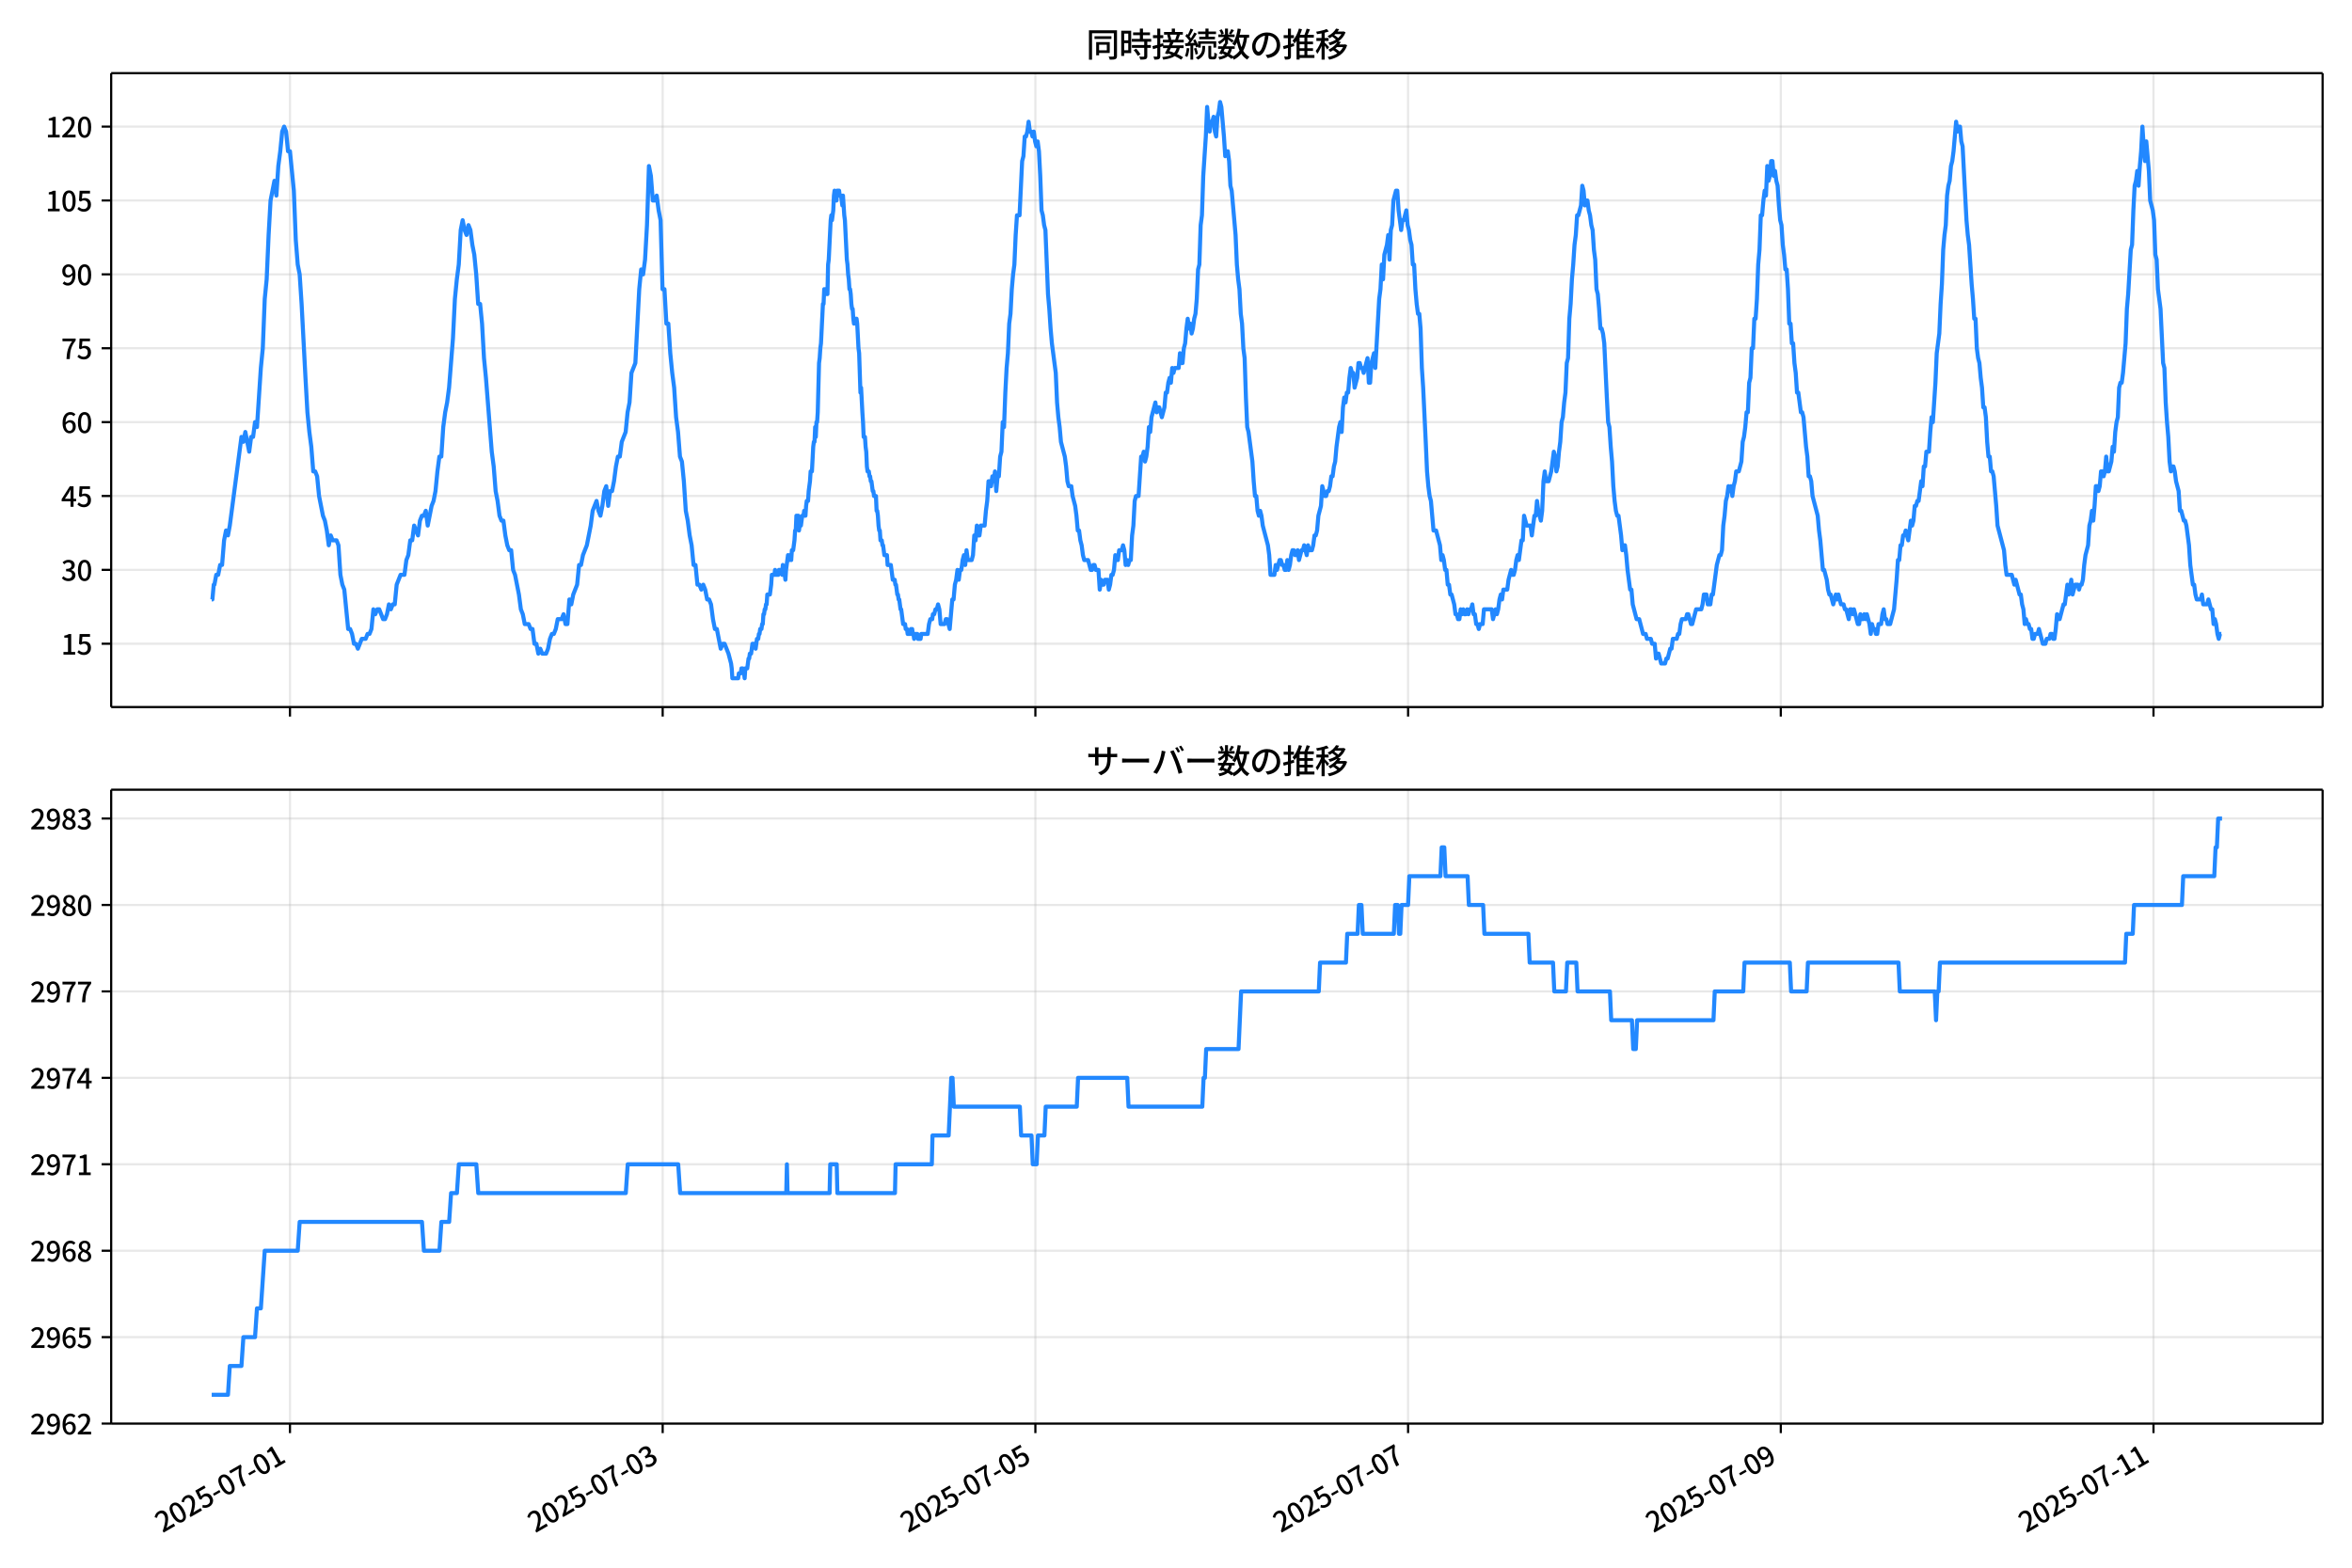 <!DOCTYPE svg  PUBLIC '-//W3C//DTD SVG 1.1//EN'  'http://www.w3.org/Graphics/SVG/1.1/DTD/svg11.dtd'>
<svg version="1.1" viewBox="0 0 864 576" xmlns="http://www.w3.org/2000/svg" xmlns:xlink="http://www.w3.org/1999/xlink">
 <defs>
  <style type="text/css">*{stroke-linejoin: round; stroke-linecap: butt}</style>
 </defs>
 <g id="aa">
  <g id="ab">
   <path d="m0 576h864v-576h-864z" fill="#fff"/>
  </g>
  <g id="ac">
   <g id="ad">
    <path d="m40.84 259.78h812.36v-232.9h-812.36z" fill="#fff"/>
   </g>
   <g id="ae">
    <g id="af">
     <g id="ag">
      <path d="m106.52 259.78v-232.9" clip-path="url(#e)" fill="none" stroke="#b0b0b0" stroke-linecap="square" stroke-opacity=".3" stroke-width=".8"/>
     </g>
     <g id="ah">
      <defs>
       <path id="f" d="m0 0v3.5" stroke="#000" stroke-width=".8"/>
      </defs>
      <use x="106.519" y="259.778" stroke="#000000" stroke-width=".8" xlink:href="#f"/>
     </g>
    </g>
    <g id="ai">
     <g id="aj">
      <path d="m243.43 259.78v-232.9" clip-path="url(#e)" fill="none" stroke="#b0b0b0" stroke-linecap="square" stroke-opacity=".3" stroke-width=".8"/>
     </g>
     <g id="ak">
      <use x="243.431" y="259.778" stroke="#000000" stroke-width=".8" xlink:href="#f"/>
     </g>
    </g>
    <g id="al">
     <g id="am">
      <path d="m380.34 259.78v-232.9" clip-path="url(#e)" fill="none" stroke="#b0b0b0" stroke-linecap="square" stroke-opacity=".3" stroke-width=".8"/>
     </g>
     <g id="an">
      <use x="380.343" y="259.778" stroke="#000000" stroke-width=".8" xlink:href="#f"/>
     </g>
    </g>
    <g id="ao">
     <g id="ap">
      <path d="m517.26 259.78v-232.9" clip-path="url(#e)" fill="none" stroke="#b0b0b0" stroke-linecap="square" stroke-opacity=".3" stroke-width=".8"/>
     </g>
     <g id="aq">
      <use x="517.255" y="259.778" stroke="#000000" stroke-width=".8" xlink:href="#f"/>
     </g>
    </g>
    <g id="ar">
     <g id="as">
      <path d="m654.17 259.78v-232.9" clip-path="url(#e)" fill="none" stroke="#b0b0b0" stroke-linecap="square" stroke-opacity=".3" stroke-width=".8"/>
     </g>
     <g id="at">
      <use x="654.167" y="259.778" stroke="#000000" stroke-width=".8" xlink:href="#f"/>
     </g>
    </g>
    <g id="au">
     <g id="av">
      <path d="m791.08 259.78v-232.9" clip-path="url(#e)" fill="none" stroke="#b0b0b0" stroke-linecap="square" stroke-opacity=".3" stroke-width=".8"/>
     </g>
     <g id="aw">
      <use x="791.079" y="259.778" stroke="#000000" stroke-width=".8" xlink:href="#f"/>
     </g>
    </g>
   </g>
   <g id="ax">
    <g id="ay">
     <g id="az">
      <path d="m40.84 236.52h812.36" clip-path="url(#e)" fill="none" stroke="#b0b0b0" stroke-linecap="square" stroke-opacity=".3" stroke-width=".8"/>
     </g>
     <g id="ba">
      <defs>
       <path id="c" d="m0 0h-3.5" stroke="#000" stroke-width=".8"/>
      </defs>
      <use x="40.84" y="236.524" stroke="#000000" stroke-width=".8" xlink:href="#c"/>
     </g>
     <g id="bb">
      <!-- 15 -->
      <g transform="translate(22.44 240.51) scale(.1 -.1)">
       <defs>
        <path id="k" transform="scale(.016)" d="m544 0v608h1037v3277h-845v467q333 58 579 147 247 90 451 218h557v-4109h915v-608h-2694z"/>
        <path id="h" transform="scale(.016)" d="m1715-90q-365 0-653 90t-506 237q-217 147-383 307l352 480q134-134 294-246t361-183q202-70 452-70 262 0 473 118 212 119 333 346 122 227 122 541 0 460-247 716-246 256-649 256-224 0-384-64t-365-198l-365 237 141 2240h2387v-627h-1747l-109-1204q154 77 307 118 154 42 340 42 397 0 723-160t518-490q192-329 192-847 0-519-224-887t-586-560q-361-192-777-192z"/>
       </defs>
       <use xlink:href="#k"/>
       <use transform="translate(57)" xlink:href="#h"/>
      </g>
     </g>
    </g>
    <g id="bc">
     <g id="bd">
      <path d="m40.84 209.38h812.36" clip-path="url(#e)" fill="none" stroke="#b0b0b0" stroke-linecap="square" stroke-opacity=".3" stroke-width=".8"/>
     </g>
     <g id="be">
      <use x="40.84" y="209.38" stroke="#000000" stroke-width=".8" xlink:href="#c"/>
     </g>
     <g id="bf">
      <!-- 30 -->
      <g transform="translate(22.44 213.37) scale(.1 -.1)">
       <defs>
        <path id="n" transform="scale(.016)" d="m1715-90q-371 0-656 90t-503 240q-217 150-377 323l359 474q211-205 479-359 269-153 634-153 269 0 467 92 199 93 311 266t112 423q0 256-125 451t-429 300q-304 106-835 106v551q467 0 732 105 266 106 384 291 119 186 119 423 0 307-192 489-192 183-531 183-269 0-503-119-233-118-438-316l-384 460q282 256 614 413 333 157 737 157 422 0 748-144 327-144 512-413 186-269 186-659 0-403-221-685-221-281-592-422v-26q269-70 490-227t349-400 128-557q0-422-215-726-214-304-573-468-358-163-787-163z"/>
        <path id="a" transform="scale(.016)" d="m1830-90q-460 0-806 275-346 276-535 823-188 547-188 1366 0 820 188 1357 189 538 535 803 346 266 806 266 461 0 800-269 340-269 528-803 189-534 189-1354 0-819-189-1366-188-547-528-823-339-275-800-275zm0 589q237 0 422 185 186 186 288 599 103 413 103 1091 0 679-103 1082-102 403-288 582-185 180-422 180-236 0-422-180-186-179-292-582-105-403-105-1082 0-678 105-1091 106-413 292-599 186-185 422-185z"/>
       </defs>
       <use xlink:href="#n"/>
       <use transform="translate(57)" xlink:href="#a"/>
      </g>
     </g>
    </g>
    <g id="bg">
     <g id="bh">
      <path d="m40.84 182.24h812.36" clip-path="url(#e)" fill="none" stroke="#b0b0b0" stroke-linecap="square" stroke-opacity=".3" stroke-width=".8"/>
     </g>
     <g id="bi">
      <use x="40.84" y="182.236" stroke="#000000" stroke-width=".8" xlink:href="#c"/>
     </g>
     <g id="bj">
      <!-- 45 -->
      <g transform="translate(22.44 186.22) scale(.1 -.1)">
       <defs>
        <path id="r" transform="scale(.016)" d="m2170 0v3072q0 192 12 457 13 266 20 458h-26q-90-179-183-365-92-185-195-364l-921-1415h2579v-576h-3328v493l1875 2957h858v-4717h-691z"/>
       </defs>
       <use xlink:href="#r"/>
       <use transform="translate(57)" xlink:href="#h"/>
      </g>
     </g>
    </g>
    <g id="bk">
     <g id="bl">
      <path d="m40.84 155.09h812.36" clip-path="url(#e)" fill="none" stroke="#b0b0b0" stroke-linecap="square" stroke-opacity=".3" stroke-width=".8"/>
     </g>
     <g id="bm">
      <use x="40.84" y="155.091" stroke="#000000" stroke-width=".8" xlink:href="#c"/>
     </g>
     <g id="bn">
      <!-- 60 -->
      <g transform="translate(22.44 159.08) scale(.1 -.1)">
       <defs>
        <path id="l" transform="scale(.016)" d="m1971-90q-339 0-634 144-294 144-518 435-224 292-352 733-128 442-128 1044 0 678 147 1161 148 483 397 784 250 301 570 445t665 144q397 0 688-147 292-147 490-359l-403-448q-128 154-327 253-198 99-409 99-307 0-567-182-259-182-413-605-153-422-153-1145 0-608 115-1002t326-589q212-195 493-195 212 0 375 121 163 122 259 343t96 522q0 300-90 511-89 212-259 320-169 109-419 109-211 0-451-134t-458-461l-25 538q134 192 313 323t374 201q196 71 375 71 397 0 694-163 298-163 467-490 170-326 170-825 0-468-195-817-195-348-512-544-317-195-701-195z"/>
       </defs>
       <use xlink:href="#l"/>
       <use transform="translate(57)" xlink:href="#a"/>
      </g>
     </g>
    </g>
    <g id="bo">
     <g id="bp">
      <path d="m40.84 127.95h812.36" clip-path="url(#e)" fill="none" stroke="#b0b0b0" stroke-linecap="square" stroke-opacity=".3" stroke-width=".8"/>
     </g>
     <g id="bq">
      <use x="40.84" y="127.947" stroke="#000000" stroke-width=".8" xlink:href="#c"/>
     </g>
     <g id="br">
      <!-- 75 -->
      <g transform="translate(22.44 131.93) scale(.1 -.1)">
       <defs>
        <path id="g" transform="scale(.016)" d="m1235 0q32 646 109 1187t224 1024 384 941 576 938h-2208v627h3027v-455q-409-512-665-989-256-476-397-969t-205-1053-90-1251h-755z"/>
       </defs>
       <use xlink:href="#g"/>
       <use transform="translate(57)" xlink:href="#h"/>
      </g>
     </g>
    </g>
    <g id="bs">
     <g id="bt">
      <path d="m40.84 100.8h812.36" clip-path="url(#e)" fill="none" stroke="#b0b0b0" stroke-linecap="square" stroke-opacity=".3" stroke-width=".8"/>
     </g>
     <g id="bu">
      <use x="40.84" y="100.803" stroke="#000000" stroke-width=".8" xlink:href="#c"/>
     </g>
     <g id="bv">
      <!-- 90 -->
      <g transform="translate(22.44 104.79) scale(.1 -.1)">
       <defs>
        <path id="j" transform="scale(.016)" d="m1562-90q-410 0-708 150-297 151-502 356l403 461q141-160 346-256t422-96q224 0 425 102 202 103 352 333 151 230 237 614 87 384 87 941 0 589-115 970t-323 563-496 182q-205 0-372-118-166-118-262-336t-96-525q0-301 86-512 87-211 259-323 173-112 417-112 224 0 460 141 237 141 448 461l32-544q-134-180-313-314t-371-208-384-74q-391 0-689 166-297 167-467 496-169 330-169 823 0 467 195 816t515 541 698 192q339 0 636-138 298-137 519-419 221-281 349-710t128-1018q0-691-141-1187t-391-807q-249-310-563-461-313-150-652-150z"/>
       </defs>
       <use xlink:href="#j"/>
       <use transform="translate(57)" xlink:href="#a"/>
      </g>
     </g>
    </g>
    <g id="bw">
     <g id="bx">
      <path d="m40.84 73.659h812.36" clip-path="url(#e)" fill="none" stroke="#b0b0b0" stroke-linecap="square" stroke-opacity=".3" stroke-width=".8"/>
     </g>
     <g id="by">
      <use x="40.84" y="73.659" stroke="#000000" stroke-width=".8" xlink:href="#c"/>
     </g>
     <g id="bz">
      <!-- 105 -->
      <g transform="translate(16.74 77.644) scale(.1 -.1)">
       <use xlink:href="#k"/>
       <use transform="translate(57)" xlink:href="#a"/>
       <use transform="translate(114)" xlink:href="#h"/>
      </g>
     </g>
    </g>
    <g id="ca">
     <g id="cb">
      <path d="m40.84 46.514h812.36" clip-path="url(#e)" fill="none" stroke="#b0b0b0" stroke-linecap="square" stroke-opacity=".3" stroke-width=".8"/>
     </g>
     <g id="cc">
      <use x="40.84" y="46.514" stroke="#000000" stroke-width=".8" xlink:href="#c"/>
     </g>
     <g id="cd">
      <!-- 120 -->
      <g transform="translate(16.74 50.5) scale(.1 -.1)">
       <defs>
        <path id="b" transform="scale(.016)" d="m282 0v429q697 621 1164 1136 468 515 701 956 234 442 234 826 0 256-87 451-86 196-262 301-176 106-445 106-275 0-506-151-230-150-422-368l-416 410q301 333 637 518 336 186 803 186 429 0 749-176t496-493 176-745q0-455-224-919t-615-935q-390-470-889-950 186 20 394 36t374 16h1184v-634h-3046z"/>
       </defs>
       <use xlink:href="#k"/>
       <use transform="translate(57)" xlink:href="#b"/>
       <use transform="translate(114)" xlink:href="#a"/>
      </g>
     </g>
    </g>
   </g>
   <g id="ce">
    <path d="m77.765 220.24h.255l.494-5.429h.252l.673-3.619h.712l.715-3.619h.712l.739-9.048.71-3.619.715 1.81.672-3.619 4.279-32.573.713 1.81.713-3.619 1.426 7.239.713-5.429h.713l.713-5.429.713 1.81 1.426-21.715.713-7.239.713-18.096.713-7.239.713-16.287.713-12.667 1.426-7.239.713 5.429.713-10.858.713-5.429.713-7.239.713-1.81.713 1.81.713 7.239h.713l1.426 14.477.713 18.096.713 9.048.713 3.619.713 10.858 1.426 27.144.713 12.667.713 7.239.713 5.429.713 9.048h.713l.713 1.81.713 7.239 1.426 7.239.713 1.81.713 3.619.713 5.429.713-3.619.713 1.81h1.426l.713 1.81.713 10.858.713 3.619.713 1.81 1.426 14.477h.713l.713 1.81.713 3.619h.713l.713 1.81 1.426-3.619h1.426l.713-1.81h.713l.713-1.81.713-7.239.713 1.81.713-1.81h.713l1.426 3.619h.713l.713-1.81.713-3.619.713 1.81.713-1.81h.713l.713-7.239 1.426-3.619h1.426l.713-5.429.713-1.81.713-5.429h.713l.713-5.429 1.426 3.619.713-5.429.713-1.81h.713l.713-1.81.713 5.429 1.426-7.239.713-1.81.713-3.619.713-7.239.713-5.429h.713l.713-10.858.713-5.429.713-3.619.713-5.429 1.426-18.096.713-14.477.713-7.239.713-5.429.713-12.667.713-3.619.713 3.619.713 1.81.713-3.619.713 1.81.713 5.429.713 3.619.713 7.239.713 10.858h.713l.713 7.239.713 12.667.713 7.239 2.139 27.144.713 5.429.713 9.048.713 3.619.713 5.429.713 1.81h.713l.713 5.429.713 3.619.713 1.81h.713l.713 7.239.713 1.81 1.426 7.239.713 5.429.713 1.81.713 3.619h1.426l.713 1.81h.713l.713 5.429h.713l.713 3.619.713-1.81.713 1.81h1.426l.713-1.81.713-3.619.713-1.81h.713l.713-1.81.713-3.619h1.426l.713-1.81.713 3.619h.713l.713-9.048.713 1.81.713-3.619 1.426-3.619.713-7.239h.713l.713-3.619 1.426-3.619 1.426-7.239.713-5.429 1.426-3.619.713 3.619.713 1.81.713-3.619.713-5.429.713-1.81.713 7.239.713-5.429h.713l.713-3.619.713-5.429.713-3.619h.713l.713-5.429 1.426-3.619.713-7.239.713-3.619.713-10.858 1.426-3.619 1.426-27.144.713-7.239.713 1.81.713-5.429.713-12.667.713-21.715.713 3.619.713 9.048h.713l.713-1.81.713 5.429.713 3.619.713 25.335h.713l.713 12.667h.713l.713 10.858.713 7.239.713 5.429.713 10.858.713 5.429.713 9.048.713 1.81.713 7.239.713 10.858.713 3.619.713 5.429.713 3.619.713 7.239h.713l.713 7.239h.713l.713 1.81.713-1.81.713 1.81.713 3.619h.713l.713 1.81.713 5.429.713 3.619h.713l1.426 7.239.713-1.81h.713l1.426 3.619.951 3.619.238 1.81.238 3.619h2.139l.238-1.81h.713l.238-1.81h.475l.238 1.81h.238l.238 1.81.238-3.619h.713l.475-3.619h.238l.238-1.81h.475l.475-3.619h.951l.238 1.81.475-3.619h.475l.238-1.81h.238l.238-1.81h.475l.238-1.81h.238l.238-3.619h.238l.238-1.81h.238l.238-1.81h.238l.238-3.619h.951l.475-3.619.238-3.619h.951l.238-1.81.238 1.81h.951l.238-1.81h.951l.238 1.81.238-3.619.238 1.81h.238l.475 3.619.238-3.619.713-5.429.238 1.81h.238l.238-1.81h.238l.238 1.81.238-3.619h.475l.475-3.619.238-3.619h.238l.238-5.429h.713l.238 5.429.238-1.81h.475l.475-3.619h.475l.238-1.81.238 1.81h.238l.238-3.619.238-1.81h.475l.238-3.619.475-3.619.238-3.619h.475l.475-9.048.238-1.81h.238l.238-5.429.238 3.619.238-5.429h.238l.238-3.619.475-18.096.238-1.81.238-3.619.238-1.81.713-14.477h.238l.238-5.429.238 1.81.238-1.81.238 1.81.238-1.81.238 1.81.238-10.858.238-1.81.713-14.477.238-1.81.238 1.81.475-3.619.238-5.429.238-1.81.238 3.619h.475l.238-3.619h.713l.238 1.81h.475l.475 3.619.238-3.619.475 7.239.238 1.81.713 14.477.238 1.81.238 3.619.238 1.81.238 3.619h.238l.238 1.81.238 3.619.238 1.81h.238l.238 3.619.238 1.81.238-1.81h.238l.238 1.81.238-1.81.238 1.81.475 9.048.238 1.81.475 14.477.238-1.81.475 9.048.238 3.619.238 5.429h.475l.238 3.619.238 1.81.238 5.429.238 1.81h.475l.238 1.81h.238l.238 1.81h.238l.475 3.619h.238l.238 1.81h.713l.238 5.429h.238l.238 1.81.238 3.619.238 1.81h.238l.238 3.619h.475l.238 1.81h.238l.475 3.619h.951l.238 3.619h1.188l.713 5.429h.713l.238 1.81h.238l.475 3.619h.238l.238 1.81h.238l.475 3.619h.238l.713 5.429h.713l.238 1.81h.475l.238 1.81h.951l.238-1.81.238 1.81.238-1.81.238 1.81h.238l.238 1.81.238-1.81h.951l.238 1.81h.951l.238-1.81h2.377l.475-3.619.475-1.81h.713l.238-1.81h.475l.475-1.81h.475l.475-1.81.475 1.81.475 5.429h1.426l.475-1.81h.475l.951 3.619.951-10.858h.475l.475-5.429.475-1.81.475-3.619.475 3.619.475-3.619h.475l.475-3.619.475-1.81.475 3.619.475-5.429.475 3.619h1.426l.475-1.81.475-7.239.475 1.81.475-5.429.475 3.619h.475l.475-3.619h1.426l.475-5.429.475-3.619.475-7.239h.475l.475 1.81.475-3.619.475 1.81.475-3.619.475 7.239.475-5.429h.475l.475-7.239.475-1.81.475-10.858.475 1.81.475-12.667.475-9.048.475-5.429.475-10.858.475-3.619.475-9.048.475-5.429.475-3.619.475-10.858.475-7.239h.951l.951-19.906.475-1.81.475-7.239h.475l.475-1.81.475-3.619.475 3.619h.475l.475 1.81.475-1.81.475 3.619.475 1.81.475-1.81.475 3.619.475 9.048.475 12.667.475 1.81.475 3.619.475 1.81.951 23.525.475 5.429.475 7.239.475 5.429 1.426 10.858.475 10.858.475 5.429.475 3.619.475 5.429 1.426 5.429.475 3.619.475 5.429.475 1.81h.951l.475 3.619.951 3.619.475 3.619.475 5.429h.475l.475 3.619.475 1.81.475 3.619.475 1.81h1.426l.951 3.619h.475l.475-1.81h.475l.475 1.81h.951l.475 7.239.475-3.619.475 1.81h.475l.475-1.81h.951l.475 3.619.475-1.81.475-3.619h.475l.475-1.81.475-5.429.475 1.81h.475l.475-3.619h.951l.475-1.81.475 1.81.475 5.429.475-1.81.475 1.81.475-1.81h.475l.475-9.048.475-3.619.475-9.048.475-1.81h.951l.951-14.477h.475l.475-1.81.475 3.619.475-1.81.475-3.619.475-7.239.475 1.81.475-5.429 1.426-5.429.475 3.619.475-1.81h.475l.951 3.619.951-3.619.475-5.429h.475l.475-3.619.475-1.81.475 1.81.475-5.429.475 1.81.475-1.81h1.426l.475-5.429.475 3.619h.475l.475-5.429.475-1.81.475-5.429.475-3.619.475 3.619.475-1.81.475 3.619.475-1.81.475-3.619.475-1.81.475-5.429.475-10.858.475-1.81.475-14.477.475-3.619.475-14.477.951-14.477.475-10.858.475 5.429.475 3.619.475-3.619h.475l.475-1.81.475 5.429.475 1.81.475-7.239.475-1.81.475-3.619.475 1.81.951 10.858.475 7.239.475-1.81h.475l.475 3.619.475 9.048.475 1.81 1.426 16.287.475 10.858.475 5.429.475 3.619.475 9.048.475 3.619.475 9.048.475 3.619.475 14.477.475 10.858.475 1.81 1.426 10.858.475 7.239.475 5.429h.475l.475 5.429.475 1.81.475-1.81.475 1.81.475 3.619 1.902 7.239.475 3.619.475 7.239h1.426l.475-3.619.475 1.81.951-3.619h.475l.475 1.81h.475l.475 1.81h.475l.475-3.619.475 3.619.475-1.81.475-3.619.475-1.81h.475l.475 1.81h.475l.475-1.81.475 3.619.951-3.619h.475l.475-1.81.951 3.619.475-3.619.475 1.81h.951l.475-1.81.475-3.619h.475l.475-1.81.475-5.429.951-3.619.475-7.239.951 3.619h.475l.475-1.81h.475l.475-1.81.475-3.619h.475l.475-3.619.475-1.81.475-5.429.951-7.239.475-1.81.475 3.619.475-9.048.475-3.619.475 1.81.475-3.619h.475l.475-5.429.475-3.619.475 1.81h.475l.475 5.429.951-3.619.475-5.429h.475l.475 1.81h.475l.475 1.81 1.426-5.429.475 9.048h.475l.475-7.239.951-3.619.475 5.429 1.426-25.335.475-3.619.475-9.048.475 5.429.475-9.048.951-3.619.475-3.619.475 9.048.475-10.858.475-1.81.475-9.048.951-3.619h.475l.475 7.239.951 7.239.475-3.619h.475l.951-3.619.475 5.429.475 1.81.475 3.619.475 1.81.475 7.239h.475l.475 9.048.475 5.429.475 3.619h.475l.475 5.429.475 14.477.475 7.239.951 19.906.475 10.858.475 5.429.475 3.619.475 1.81.951 10.858h.951l1.426 5.429.475 5.429.475-1.81.475 1.81.475 3.619h.475l.475 5.429h.475l.475 3.619h.475l.951 3.619.475 3.619h.475l.475 1.81h.475l.475-3.619.475 1.81.475-1.81.475 1.81h.475l.475-1.81.475 1.81.475-1.81h.475l.475-1.81.475 3.619h.475l.475 3.619h.475l.475 1.81.475-1.81h.951l.475-5.429h2.852l.475 3.619.951-3.619.475 1.81.475-1.81.475-3.619.475-1.81.475 1.81.475-3.619h1.426l.475-3.619.951-3.619.475 1.81h.475l.475-1.81.475-3.619.475-1.81.475 1.81.951-7.239h.475l.475-9.048.951 3.619h1.426l.475 3.619.951-7.239h.475l.475-5.429.475 3.619.951 3.619.475-3.619.475-10.858.475-3.619.475 3.619h.951l.951-3.619.951-7.239.475 1.81.475 5.429.475-1.81.475-5.429.475-3.619.475-7.239.475-1.81.475-5.429.475-3.619.475-10.858.475-1.81.475-14.477.475-5.429.475-9.048.475-5.429.475-7.239.475-3.619.475-7.239h.475l.951-3.619.475-7.239.475 1.81.475 5.429.475-1.81h.475l.475 3.619.475 1.81.475 3.619.475 1.81.475 7.239.475 3.619.475 10.858.475 1.81.475 5.429.475 7.239h.475l.475 1.81.475 3.619.951 19.906.475 9.048.475 1.81.475 7.239.475 5.429.475 9.048.475 5.429.475 3.619.475 1.81h.475l.951 7.239.475 5.429.475-1.81h.475l.475 3.619.475 5.429.951 7.239h.475l.475 5.429 1.426 5.429h.951l1.426 5.429h.951l.475 1.81h1.426l.475 1.81h.951l.475 5.429.475-1.81h.475l.951 3.619h1.426l.475-1.81h.475l.951-3.619h.475l.475-3.619h1.426l.475-1.81h.475l.475-3.619.475-1.81h1.426l.475-1.81h.475l.951 3.619h.475l1.426-5.429h1.902l.475-1.81.475-3.619h.951l.475 3.619h.951l.475-3.619h.475l1.426-10.858.951-3.619h.475l.475-1.81.475-9.048.475-3.619.475-5.429.475-1.81.475-3.619.475 1.81.475-1.81.475 3.619.475-3.619.475-1.81.475-3.619h.951l.951-3.619.475-7.239.475-1.81.475-3.619.475-5.429h.475l.475-10.858.475-1.81.475-10.858h.475l.475-10.858h.475l.475-7.239.475-12.667.475-5.429.475-12.667h.475l.475-5.429.475-3.619.475 1.81.475-10.858.475 5.429.475-1.81.475-5.429h.475l.475 5.429.475-1.81.475 3.619.475 1.81.475 7.239.475 5.429.475 1.81.475 7.239.475 3.619.475 5.429h.475l.475 7.239.475 12.667h.475l.475 7.239h.475l.475 7.239.475 3.619.475 7.239h.475l.951 7.239h.475l.475 1.81.951 10.858.475 3.619.475 7.239h.475l.475 1.81.475 5.429 1.902 7.239.475 5.429.475 3.619.951 10.858h.475l.951 3.619.475 3.619.475 1.81h.475l.951 3.619.951-3.619.475 1.81.475-1.81.951 3.619h.951l.475 1.81h.475l.951 3.619.475-3.619h.475l.475 1.81.475-1.81 1.426 5.429h.475l.475-3.619.475 1.81h.475l.475-1.81.475 1.81.475-1.81.951 3.619.475 3.619.475-3.619.475 1.81h.475l.475 1.81h.475l.475-3.619h.951l.475-3.619.475-1.81.475 3.619h.475l.475 1.81h.951l1.426-5.429.951-10.858.475-7.239h.475l.475-5.429h.475l.475-3.619h.475l.475-1.81.951 3.619.951-7.239.475 1.81.475-1.81.475-5.429h.475l.475-1.81h.475l.951-7.239.475 1.81.475-7.239h.475l.475-5.429h.951l.475-7.239.475-5.429.475 1.81.951-14.477.475-10.858.951-7.239.475-10.858.475-7.239.475-12.667.475-5.429.475-3.619.475-10.858.475-3.619.475-1.81.475-5.429.475-1.81.475-3.619.951-10.858.475 3.619.475-1.81h.475l.475 5.429.475 1.81 1.426 27.144.475 5.429.475 3.619.951 14.477.475 5.429.475 7.239h.475l.475 10.858.475 3.619.475 1.81.475 5.429.475 3.619.475 7.239h.475l.475 3.619.475 9.048.475 5.429h.475l.475 5.429h.475l.475 1.81.951 10.858.475 7.239 2.377 9.048.475 5.429.475 3.619h1.902l.951 3.619.475-1.81 1.426 5.429h.475l.475 3.619.475 1.81.475 5.429.475-1.81.475 1.81h.475l.475 1.81h.475l.475 3.619h.475l.475-1.81h.951l.475-1.81 1.426 5.429h.951l.475-1.81h.951l.475-1.81h.475l.475 1.81h.475l.475-3.619.475-5.429.475 1.81h.475l1.426-5.429h.475l.951-7.239.475 3.619.475-1.81.475-3.619.475 5.429.951-3.619h.951l.475 1.81.475-1.81h.475l.475-1.81.475-5.429.475-3.619.951-3.619.475-7.239.475-1.81.475-3.619.475 3.619.475-5.429.475-7.239h.475l.475 1.81.475-1.81.475-5.429h.475l.475 1.81.475-1.81.475-5.429.475 5.429h.475l.951-3.619.475-5.429.475 1.81.475-7.239.475-3.619.475-1.81.475-10.858.475-1.81h.475l.475-3.619.951-10.858.475-12.667.475-5.429.951-16.287.475-1.81.475-12.667.475-9.048.475-1.81.475-3.619.475 5.429.475-7.239.475-5.429.475-9.048.475 7.239.475 5.429.475-7.239.951 10.858.475 10.858.951 3.619.475 3.619.475 12.667.475 1.81.475 10.858.951 7.239.951 19.906.475 1.81.475 12.667.475 7.239.475 5.429.475 9.048.475 3.619.475-1.81h.475l.475 1.81.475 3.619.951 3.619.475 7.239h.475l.951 3.619h.475l.475 1.81.951 7.239.475 7.239.951 7.239h.475l.475 3.619.475 1.81h1.426l.475-1.81.475 3.619h1.426l.475-1.81.951 3.619h.475l.475 5.429.475-1.81.475 1.81.475 3.619.475 1.81.475-1.81h.475v0" clip-path="url(#e)" fill="none" stroke="#28f" stroke-linecap="square" stroke-width="1.5"/>
   </g>
   <g id="cf">
    <path d="m40.84 259.78v-232.9" fill="none" stroke="#000" stroke-linecap="square" stroke-width=".8"/>
   </g>
   <g id="cg">
    <path d="m853.2 259.78v-232.9" fill="none" stroke="#000" stroke-linecap="square" stroke-width=".8"/>
   </g>
   <g id="ch">
    <path d="m40.84 259.78h812.36" fill="none" stroke="#000" stroke-linecap="square" stroke-width=".8"/>
   </g>
   <g id="ci">
    <path d="m40.84 26.88h812.36" fill="none" stroke="#000" stroke-linecap="square" stroke-width=".8"/>
   </g>
   <g id="cj">
    <!-- 同時接続数の推移 -->
    <g transform="translate(399.02 20.88) scale(.12 -.12)">
     <defs>
      <path id="x" transform="scale(.016)" d="m1587 3936h3232v-518h-3232v518zm320-1114h557v-2534h-557v2534zm301 0h2291v-2086h-2291v512h1734v1069h-1734v505zm-1683 2260h5113v-570h-4524v-5056h-589v5626zm4768 0h595v-4896q0-250-67-397t-227-218q-160-77-426-96t-675-19q-13 83-45 192t-77 218q-45 108-89 185 281-13 527-13 247 0 330 0 83 7 118 42 36 35 36 112v4890z"/>
      <path id="v" transform="scale(.016)" d="m2714 4672h3238v-525h-3238v525zm-244-1235h3712v-538h-3712v538zm20-1184h3635v-531h-3635v531zm1523 3155h595v-2310h-595v2310zm832-2451h589v-2823q0-230-61-364-61-135-227-199-167-70-423-86t-633-16q-20 121-78 285-57 163-121 284 275-6 509-9t310-3q77 6 106 28 29 23 29 93v2810zm-2023-1677 487 282q153-160 313-352t294-381q135-189 206-343l-519-313q-64 153-189 348-124 196-278 394-154 199-314 365zm-2086 3718h1619v-4281h-1619v544h1056v3187h-1056v550zm32-1843h1293v-537h-1293v537zm-320 1843h563v-4832h-563v4832z"/>
      <path id="w" transform="scale(.016)" d="m3866 5408h614v-870h-614v870zm-1479-653h3597v-518h-3597v518zm-230-1485h4e3v-518h-4e3v518zm825 922 519 102q64-160 121-342 58-182 96-352 39-170 45-304l-544-128q-6 134-42 313-35 180-83 365-48 186-112 346zm1856 109 589-71q-96-275-202-557-105-281-195-486l-518 77q58 147 122 329 64 183 118 372t86 336zm-2643-2106h3943v-518h-3943v518zm1408 685 602-115q-167-371-362-784t-390-797-362-685l-525 179q160 288 346 666t368 784 323 752zm-659-2157 358 403q352-102 733-240 381-137 752-304 371-166 697-336 327-169 558-329l-384-461q-218 160-532 336-313 176-685 345-371 170-755 323-384 154-742 263zm1894 1114 583-71q-122-550-353-944-230-393-604-662t-922-435q-547-167-1296-269-25 128-93 269-67 141-137 230 678 64 1168 192t819 349q330 221 531 550 202 330 304 791zm-4684 217q396 90 953 240 557 151 1120 311l77-544q-525-154-1053-311-528-156-963-284l-134 588zm121 2093h1965v-563h-1965v563zm819 1248h576v-5229q0-236-51-374t-192-208q-141-77-355-99-214-23-541-16-13 115-64 288t-109 294q205-6 381-6t234 0q64 0 92 28 29 29 29 93v5229z"/>
      <path id="u" transform="scale(.016)" d="m4058 5408h595v-1798h-595v1798zm-1415-563h3443v-499h-3443v499zm231-992h3008v-499h-3008v499zm-224-877h3475v-1203h-531v729h-2432v-729h-512v1203zm1964-877h551v-1881q0-122 22-157 23-35 106-35 25 0 92 0 68 0 135 0t99 0q51 0 83 54t45 224 19 515q90-70 234-131t259-93q-19-429-83-662-64-234-183-326-118-93-316-93-39 0-103 0t-134 0-138 0q-67 0-99 0-237 0-365 64t-176 218q-48 153-48 422v1881zm-1164-6h550v-455q0-243-48-528-48-284-186-579-137-294-409-572-272-279-727-503-70 90-192 208-121 118-230 195 416 205 665 438 250 234 371 474 122 240 164 467 42 228 42 413v442zm-2240 3309 524-192q-121-244-259-503-137-259-275-496t-259-416l-410 173q122 186 246 438 125 253 240 515 116 263 193 481zm716-743 500-230q-224-359-496-756-272-396-548-764-275-368-518-650l-358 205q179 211 377 483 199 272 387 569 189 298 358 592 170 295 298 551zm-1721-665 307 403q166-154 339-340 173-185 320-364t224-327l-326-460q-77 160-218 348-141 189-314 384-172 196-332 356zm1485-832 435 179q128-211 249-458 122-246 215-474 93-227 137-412l-473-211q-32 185-119 422-86 237-201 486-115 250-243 468zm-1530-583q422 26 998 54 576 29 1184 68l7-499q-570-45-1127-84-556-38-992-70l-70 531zm1702-992 436 135q121-276 214-596t118-556l-454-148q-26 237-112 563-86 327-202 602zm-1363 109 499-83q-57-455-163-897-105-441-253-748-51 32-134 73-83 42-170 83-86 42-144 62 148 294 234 697t131 813zm691 627h525v-2861h-525v2861z"/>
      <path id="p" transform="scale(.016)" d="m224 2022h3187v-499h-3187v499zm51 2247h3111v-487h-3111v487zm1127-1735 563-121q-154-320-333-672t-352-679q-173-326-326-582l-532 173q148 243 324 566t345 669q170 346 311 646zm934-832 563-64q-89-480-262-838t-461-614-701-432-976-298q-25 128-99 269t-157 237q659 102 1085 303 426 202 666 554t342 883zm422 3597 519-211q-147-218-298-436-150-217-278-377l-403 186q121 173 252 413 132 240 208 425zm-1203 109h563v-2957h-563v2957zm-1075-320 448 186q134-192 246-420 112-227 157-393l-467-211q-38 172-147 406t-237 432zm1094-1050 397-236q-160-263-400-529-240-265-519-489-278-224-553-378-51 103-141 237-89 135-179 218 269 109 534 294 266 186 493 416 228 231 368 467zm487-204q83-45 246-145 163-99 352-211t346-211 221-150l-327-423q-83 77-230 198-147 122-317 253-170 132-327 250-156 119-259 189l295 250zm1798 396h2311v-556h-2311v556zm115 1178 615-90q-103-640-263-1235t-384-1101q-224-505-512-889-44 57-134 134t-186 157-166 125q275 339 473 796 199 458 340 995 141 538 217 1108zm1223-1510 614-58q-147-1101-445-1940-297-838-813-1443-515-604-1321-1014-26 71-90 177-64 105-134 208-70 102-128 159 742 346 1212 880 471 535 730 1290 260 755 375 1741zm-1005-135q134-851 387-1597 253-745 659-1305 407-560 1002-874-70-57-154-150-83-93-154-189-70-96-121-179-633 371-1056 988-422 618-688 1434-265 816-425 1783l550 89zm-3309-3065 327 416q377-148 754-330 378-182 701-378 324-195 548-368l-416-435q-211 179-519 378-307 198-666 383-358 186-729 334z"/>
      <path id="t" transform="scale(.016)" d="m3686 4378q-64-493-163-1041-99-547-265-1084-192-653-432-1104t-522-688-595-237q-320 0-596 221-275 221-448 621-172 400-172 931 0 537 220 1017 221 480 611 851 391 372 909 583 519 211 1121 211 576 0 1040-186 464-185 793-515 330-329 502-771 173-441 173-941 0-672-278-1194-278-521-816-851-538-329-1318-444l-378 601q166 20 307 42t263 48q307 70 585 217 279 148 496 375 218 227 342 534 125 308 125 692t-122 713q-121 330-358 573-236 243-582 380-346 138-781 138-525 0-935-186-409-185-694-489-284-304-432-656-147-352-147-678 0-365 89-605 90-240 224-355 135-115 276-115t288 144 297 457q151 314 298 800 147 461 246 982 100 522 145 1021l684-12z"/>
      <path id="q" transform="scale(.016)" d="m2995 2925h2893v-519h-2893v519zm0-1280h2893v-519h-2893v519zm-64-1299h3232v-557h-3232v557zm1312 3577h563v-3763h-563v3763zm429 1466 634-141q-154-390-340-794-185-403-339-684l-512 140q103 199 208 458 106 259 195 528 90 269 154 493zm-1472 25 582-147q-153-518-371-1018-217-499-483-931t-573-758q-38 64-109 160-70 96-147 198-77 103-141 160 416 416 733 1034t509 1302zm128-1203h2720v-537h-2720v-4205h-582v4422l313 320h269zm-3174-2157q396 90 953 240 557 151 1120 311l77-544q-525-154-1053-311-528-156-963-284l-134 588zm121 2093h1965v-563h-1965v563zm819 1248h576v-5229q0-236-51-374t-192-208q-141-77-355-99-214-23-541-16-13 115-64 288t-109 294q205-6 381-6t234 0q64 0 92 28 29 29 29 93v5229z"/>
      <path id="o" transform="scale(.016)" d="m4051 5402 595-109q-281-493-729-941t-1107-806q-39 64-106 144t-141 153q-73 74-137 119 608 288 1011 678t614 762zm-77-557h1511v-493h-1863l352 493zm1293 0h109l109 25 384-179q-192-505-496-905t-695-701q-390-301-845-519-454-217-947-358-44 109-137 253t-176 227q448 109 867 294 419 186 777 445 359 259 631 592t419 730v96zm-1990-954 377 307q167-96 336-218 170-121 320-249 151-128 247-237l-397-332q-90 108-237 236t-317 259q-169 132-329 234zm1107-934 595-109q-307-538-803-1031-496-492-1232-876-38 64-102 144t-138 156q-74 77-138 116 455 217 807 483t604 554q253 288 407 563zm-90-589h1460v-506h-1818l358 506zm1268 0h121l109 26 384-167q-192-614-531-1075t-787-794q-448-332-983-553-534-221-1129-355-45 115-132 269-86 153-176 249 551 96 1043 285 493 189 903 473 410 285 714 669t464 883v90zm-2132-1056 410 339q186-102 384-237 198-134 371-275t282-269l-435-371q-103 128-270 272-166 144-361 288t-381 253zm-2150 3533h589v-5376h-589v5376zm-992-1242h2336v-569h-2336v569zm1024-224 365-160q-96-339-231-707-134-368-291-727-157-358-336-672-179-313-365-537-44 128-134 291t-160 272q173 192 339 457 167 266 323 570 157 304 282 618t208 595zm941 1946 416-467q-314-122-695-221-380-99-784-173-403-74-780-131-20 102-71 236-51 135-102 231 358 58 732 138 375 80 711 179t573 208zm-397-2579q58-45 179-170 122-125 266-266 144-140 259-265t160-183l-352-473q-58 102-157 255-99 154-218 317-118 164-227 311-108 147-185 237l275 237z"/>
     </defs>
     <use xlink:href="#x"/>
     <use transform="translate(100)" xlink:href="#v"/>
     <use transform="translate(200)" xlink:href="#w"/>
     <use transform="translate(300)" xlink:href="#u"/>
     <use transform="translate(400)" xlink:href="#p"/>
     <use transform="translate(500)" xlink:href="#t"/>
     <use transform="translate(600)" xlink:href="#q"/>
     <use transform="translate(700)" xlink:href="#o"/>
    </g>
   </g>
  </g>
  <g id="ck">
   <g id="cl">
    <path d="m40.84 523.06h812.36v-232.9h-812.36z" fill="#fff"/>
   </g>
   <g id="cm">
    <g id="cn">
     <g id="co">
      <path d="m106.52 523.06v-232.9" clip-path="url(#d)" fill="none" stroke="#b0b0b0" stroke-linecap="square" stroke-opacity=".3" stroke-width=".8"/>
     </g>
     <g id="cp">
      <use x="106.519" y="523.055" stroke="#000000" stroke-width=".8" xlink:href="#f"/>
     </g>
     <g id="cq">
      <!-- 2025-07-01 -->
      <g transform="translate(59.73 563.33) rotate(-30) scale(.1 -.1)">
       <defs>
        <path id="i" transform="scale(.016)" d="m301 1536v544h1689v-544h-1689z"/>
       </defs>
       <use xlink:href="#b"/>
       <use transform="translate(57)" xlink:href="#a"/>
       <use transform="translate(114)" xlink:href="#b"/>
       <use transform="translate(171)" xlink:href="#h"/>
       <use transform="translate(228)" xlink:href="#i"/>
       <use transform="translate(263.7)" xlink:href="#a"/>
       <use transform="translate(320.7)" xlink:href="#g"/>
       <use transform="translate(377.7)" xlink:href="#i"/>
       <use transform="translate(413.4)" xlink:href="#a"/>
       <use transform="translate(470.4)" xlink:href="#k"/>
      </g>
     </g>
    </g>
    <g id="cr">
     <g id="cs">
      <path d="m243.43 523.06v-232.9" clip-path="url(#d)" fill="none" stroke="#b0b0b0" stroke-linecap="square" stroke-opacity=".3" stroke-width=".8"/>
     </g>
     <g id="ct">
      <use x="243.431" y="523.055" stroke="#000000" stroke-width=".8" xlink:href="#f"/>
     </g>
     <g id="cu">
      <!-- 2025-07-03 -->
      <g transform="translate(196.64 563.33) rotate(-30) scale(.1 -.1)">
       <use xlink:href="#b"/>
       <use transform="translate(57)" xlink:href="#a"/>
       <use transform="translate(114)" xlink:href="#b"/>
       <use transform="translate(171)" xlink:href="#h"/>
       <use transform="translate(228)" xlink:href="#i"/>
       <use transform="translate(263.7)" xlink:href="#a"/>
       <use transform="translate(320.7)" xlink:href="#g"/>
       <use transform="translate(377.7)" xlink:href="#i"/>
       <use transform="translate(413.4)" xlink:href="#a"/>
       <use transform="translate(470.4)" xlink:href="#n"/>
      </g>
     </g>
    </g>
    <g id="cv">
     <g id="cw">
      <path d="m380.34 523.06v-232.9" clip-path="url(#d)" fill="none" stroke="#b0b0b0" stroke-linecap="square" stroke-opacity=".3" stroke-width=".8"/>
     </g>
     <g id="cx">
      <use x="380.343" y="523.055" stroke="#000000" stroke-width=".8" xlink:href="#f"/>
     </g>
     <g id="cy">
      <!-- 2025-07-05 -->
      <g transform="translate(333.55 563.33) rotate(-30) scale(.1 -.1)">
       <use xlink:href="#b"/>
       <use transform="translate(57)" xlink:href="#a"/>
       <use transform="translate(114)" xlink:href="#b"/>
       <use transform="translate(171)" xlink:href="#h"/>
       <use transform="translate(228)" xlink:href="#i"/>
       <use transform="translate(263.7)" xlink:href="#a"/>
       <use transform="translate(320.7)" xlink:href="#g"/>
       <use transform="translate(377.7)" xlink:href="#i"/>
       <use transform="translate(413.4)" xlink:href="#a"/>
       <use transform="translate(470.4)" xlink:href="#h"/>
      </g>
     </g>
    </g>
    <g id="cz">
     <g id="da">
      <path d="m517.26 523.06v-232.9" clip-path="url(#d)" fill="none" stroke="#b0b0b0" stroke-linecap="square" stroke-opacity=".3" stroke-width=".8"/>
     </g>
     <g id="db">
      <use x="517.255" y="523.055" stroke="#000000" stroke-width=".8" xlink:href="#f"/>
     </g>
     <g id="dc">
      <!-- 2025-07-07 -->
      <g transform="translate(470.47 563.33) rotate(-30) scale(.1 -.1)">
       <use xlink:href="#b"/>
       <use transform="translate(57)" xlink:href="#a"/>
       <use transform="translate(114)" xlink:href="#b"/>
       <use transform="translate(171)" xlink:href="#h"/>
       <use transform="translate(228)" xlink:href="#i"/>
       <use transform="translate(263.7)" xlink:href="#a"/>
       <use transform="translate(320.7)" xlink:href="#g"/>
       <use transform="translate(377.7)" xlink:href="#i"/>
       <use transform="translate(413.4)" xlink:href="#a"/>
       <use transform="translate(470.4)" xlink:href="#g"/>
      </g>
     </g>
    </g>
    <g id="dd">
     <g id="de">
      <path d="m654.17 523.06v-232.9" clip-path="url(#d)" fill="none" stroke="#b0b0b0" stroke-linecap="square" stroke-opacity=".3" stroke-width=".8"/>
     </g>
     <g id="df">
      <use x="654.167" y="523.055" stroke="#000000" stroke-width=".8" xlink:href="#f"/>
     </g>
     <g id="dg">
      <!-- 2025-07-09 -->
      <g transform="translate(607.38 563.33) rotate(-30) scale(.1 -.1)">
       <use xlink:href="#b"/>
       <use transform="translate(57)" xlink:href="#a"/>
       <use transform="translate(114)" xlink:href="#b"/>
       <use transform="translate(171)" xlink:href="#h"/>
       <use transform="translate(228)" xlink:href="#i"/>
       <use transform="translate(263.7)" xlink:href="#a"/>
       <use transform="translate(320.7)" xlink:href="#g"/>
       <use transform="translate(377.7)" xlink:href="#i"/>
       <use transform="translate(413.4)" xlink:href="#a"/>
       <use transform="translate(470.4)" xlink:href="#j"/>
      </g>
     </g>
    </g>
    <g id="dh">
     <g id="di">
      <path d="m791.08 523.06v-232.9" clip-path="url(#d)" fill="none" stroke="#b0b0b0" stroke-linecap="square" stroke-opacity=".3" stroke-width=".8"/>
     </g>
     <g id="dj">
      <use x="791.079" y="523.055" stroke="#000000" stroke-width=".8" xlink:href="#f"/>
     </g>
     <g id="dk">
      <!-- 2025-07-11 -->
      <g transform="translate(744.29 563.33) rotate(-30) scale(.1 -.1)">
       <use xlink:href="#b"/>
       <use transform="translate(57)" xlink:href="#a"/>
       <use transform="translate(114)" xlink:href="#b"/>
       <use transform="translate(171)" xlink:href="#h"/>
       <use transform="translate(228)" xlink:href="#i"/>
       <use transform="translate(263.7)" xlink:href="#a"/>
       <use transform="translate(320.7)" xlink:href="#g"/>
       <use transform="translate(377.7)" xlink:href="#i"/>
       <use transform="translate(413.4)" xlink:href="#k"/>
       <use transform="translate(470.4)" xlink:href="#k"/>
      </g>
     </g>
    </g>
   </g>
   <g id="dl">
    <g id="dm">
     <g id="dn">
      <path d="m40.84 523.06h812.36" clip-path="url(#d)" fill="none" stroke="#b0b0b0" stroke-linecap="square" stroke-opacity=".3" stroke-width=".8"/>
     </g>
     <g id="do">
      <use x="40.84" y="523.055" stroke="#000000" stroke-width=".8" xlink:href="#c"/>
     </g>
     <g id="dp">
      <!-- 2962 -->
      <g transform="translate(11.04 527.04) scale(.1 -.1)">
       <use xlink:href="#b"/>
       <use transform="translate(57)" xlink:href="#j"/>
       <use transform="translate(114)" xlink:href="#l"/>
       <use transform="translate(171)" xlink:href="#b"/>
      </g>
     </g>
    </g>
    <g id="dq">
     <g id="dr">
      <path d="m40.84 491.3h812.36" clip-path="url(#d)" fill="none" stroke="#b0b0b0" stroke-linecap="square" stroke-opacity=".3" stroke-width=".8"/>
     </g>
     <g id="ds">
      <use x="40.84" y="491.297" stroke="#000000" stroke-width=".8" xlink:href="#c"/>
     </g>
     <g id="dt">
      <!-- 2965 -->
      <g transform="translate(11.04 495.28) scale(.1 -.1)">
       <use xlink:href="#b"/>
       <use transform="translate(57)" xlink:href="#j"/>
       <use transform="translate(114)" xlink:href="#l"/>
       <use transform="translate(171)" xlink:href="#h"/>
      </g>
     </g>
    </g>
    <g id="du">
     <g id="dv">
      <path d="m40.84 459.54h812.36" clip-path="url(#d)" fill="none" stroke="#b0b0b0" stroke-linecap="square" stroke-opacity=".3" stroke-width=".8"/>
     </g>
     <g id="dw">
      <use x="40.84" y="459.538" stroke="#000000" stroke-width=".8" xlink:href="#c"/>
     </g>
     <g id="dx">
      <!-- 2968 -->
      <g transform="translate(11.04 463.52) scale(.1 -.1)">
       <defs>
        <path id="m" transform="scale(.016)" d="m1830-90q-441 0-787 163-345 164-547 448-202 285-202 650 0 314 122 557t314 419 403 291v32q-256 186-442 458-185 272-185 643 0 365 176 640t480 425q304 151 694 151 410 0 704-160t457-439q164-278 164-649 0-237-96-448t-234-381q-137-169-291-278v-32q218-115 397-285 179-169 288-406t109-557q0-346-189-628-189-281-532-448-342-166-803-166zm314 2708q205 198 310 419 106 221 106 464 0 211-83 384t-247 272q-163 99-393 99-288 0-480-183-192-182-192-502 0-256 134-429 135-172 359-294t486-230zm-294-2170q236 0 418 89 183 90 285 253 103 164 103 388 0 211-90 367-89 157-246 272-157 116-368 215t-454 195q-244-173-398-426-153-252-153-553 0-237 118-416 119-179 324-282 205-102 461-102z"/>
       </defs>
       <use xlink:href="#b"/>
       <use transform="translate(57)" xlink:href="#j"/>
       <use transform="translate(114)" xlink:href="#l"/>
       <use transform="translate(171)" xlink:href="#m"/>
      </g>
     </g>
    </g>
    <g id="dy">
     <g id="dz">
      <path d="m40.84 427.78h812.36" clip-path="url(#d)" fill="none" stroke="#b0b0b0" stroke-linecap="square" stroke-opacity=".3" stroke-width=".8"/>
     </g>
     <g id="ea">
      <use x="40.84" y="427.779" stroke="#000000" stroke-width=".8" xlink:href="#c"/>
     </g>
     <g id="eb">
      <!-- 2971 -->
      <g transform="translate(11.04 431.76) scale(.1 -.1)">
       <use xlink:href="#b"/>
       <use transform="translate(57)" xlink:href="#j"/>
       <use transform="translate(114)" xlink:href="#g"/>
       <use transform="translate(171)" xlink:href="#k"/>
      </g>
     </g>
    </g>
    <g id="ec">
     <g id="ed">
      <path d="m40.84 396.02h812.36" clip-path="url(#d)" fill="none" stroke="#b0b0b0" stroke-linecap="square" stroke-opacity=".3" stroke-width=".8"/>
     </g>
     <g id="ee">
      <use x="40.84" y="396.02" stroke="#000000" stroke-width=".8" xlink:href="#c"/>
     </g>
     <g id="ef">
      <!-- 2974 -->
      <g transform="translate(11.04 400.01) scale(.1 -.1)">
       <use xlink:href="#b"/>
       <use transform="translate(57)" xlink:href="#j"/>
       <use transform="translate(114)" xlink:href="#g"/>
       <use transform="translate(171)" xlink:href="#r"/>
      </g>
     </g>
    </g>
    <g id="eg">
     <g id="eh">
      <path d="m40.84 364.26h812.36" clip-path="url(#d)" fill="none" stroke="#b0b0b0" stroke-linecap="square" stroke-opacity=".3" stroke-width=".8"/>
     </g>
     <g id="ei">
      <use x="40.84" y="364.262" stroke="#000000" stroke-width=".8" xlink:href="#c"/>
     </g>
     <g id="ej">
      <!-- 2977 -->
      <g transform="translate(11.04 368.25) scale(.1 -.1)">
       <use xlink:href="#b"/>
       <use transform="translate(57)" xlink:href="#j"/>
       <use transform="translate(114)" xlink:href="#g"/>
       <use transform="translate(171)" xlink:href="#g"/>
      </g>
     </g>
    </g>
    <g id="ek">
     <g id="el">
      <path d="m40.84 332.5h812.36" clip-path="url(#d)" fill="none" stroke="#b0b0b0" stroke-linecap="square" stroke-opacity=".3" stroke-width=".8"/>
     </g>
     <g id="em">
      <use x="40.84" y="332.503" stroke="#000000" stroke-width=".8" xlink:href="#c"/>
     </g>
     <g id="en">
      <!-- 2980 -->
      <g transform="translate(11.04 336.49) scale(.1 -.1)">
       <use xlink:href="#b"/>
       <use transform="translate(57)" xlink:href="#j"/>
       <use transform="translate(114)" xlink:href="#m"/>
       <use transform="translate(171)" xlink:href="#a"/>
      </g>
     </g>
    </g>
    <g id="eo">
     <g id="ep">
      <path d="m40.84 300.74h812.36" clip-path="url(#d)" fill="none" stroke="#b0b0b0" stroke-linecap="square" stroke-opacity=".3" stroke-width=".8"/>
     </g>
     <g id="eq">
      <use x="40.84" y="300.744" stroke="#000000" stroke-width=".8" xlink:href="#c"/>
     </g>
     <g id="er">
      <!-- 2983 -->
      <g transform="translate(11.04 304.73) scale(.1 -.1)">
       <use xlink:href="#b"/>
       <use transform="translate(57)" xlink:href="#j"/>
       <use transform="translate(114)" xlink:href="#m"/>
       <use transform="translate(171)" xlink:href="#n"/>
      </g>
     </g>
    </g>
   </g>
   <g id="es">
    <path d="m77.765 512.47h5.976l.672-10.586h4.279l.713-10.586h4.279l.713-10.586h1.426l1.426-21.173h12.122l.713-10.586h44.924l.713 10.586h5.705l.713-10.586h2.852l.713-10.586h2.139l.713-10.586h6.418l.713 10.586h54.194l.713-10.586h18.54l.713 10.586h38.982l.238-10.586.238 10.586h15.45l.238-10.586h2.377l.238 10.586h21.155l.238-10.586h13.311l.238-10.586h5.942l.951-21.173h.475l.475 10.586h24.245l.475 10.586h3.803l.475 10.586h1.426l.475-10.586h2.377l.475-10.586h11.409l.475-10.586h18.065l.475 10.586h27.097l.475-10.586h.475l.475-10.586h11.885l.951-21.173h28.523l.475-10.586h9.508l.475-10.586h3.803l.475-10.586h.951l.475 10.586h11.409l.475-10.586h.951l.475 10.586h.475l.475-10.586h2.377l.475-10.586h11.409l.475-10.586h.951l.475 10.586h8.082l.475 10.586h5.229l.475 10.586h16.163l.475 10.586h8.557l.475 10.586h4.279l.475-10.586h3.328l.475 10.586h11.885l.475 10.586h7.606l.475 10.586h.951l.475-10.586h28.048l.475-10.586h10.459l.475-10.586h16.639l.475 10.586h5.705l.475-10.586h33.277l.475 10.586h12.835l.475 10.586.475-10.586h.475l.475-10.586h67.981l.475-10.586h2.377l.475-10.586h17.589l.475-10.586h11.409l.475-10.586h.475l.475-10.586h1.426v0" clip-path="url(#d)" fill="none" stroke="#28f" stroke-linecap="square" stroke-width="1.5"/>
   </g>
   <g id="et">
    <path d="m40.84 523.06v-232.9" fill="none" stroke="#000" stroke-linecap="square" stroke-width=".8"/>
   </g>
   <g id="eu">
    <path d="m853.2 523.06v-232.9" fill="none" stroke="#000" stroke-linecap="square" stroke-width=".8"/>
   </g>
   <g id="ev">
    <path d="m40.84 523.06h812.36" fill="none" stroke="#000" stroke-linecap="square" stroke-width=".8"/>
   </g>
   <g id="ew">
    <path d="m40.84 290.16h812.36" fill="none" stroke="#000" stroke-linecap="square" stroke-width=".8"/>
   </g>
   <g id="ex">
    <!-- サーバー数の推移 -->
    <g transform="translate(399.02 284.16) scale(.12 -.12)">
     <defs>
      <path id="z" transform="scale(.016)" d="m4685 2893q0-621-84-1111-83-489-288-877-204-387-569-691t-928-560l-544 512q448 167 781 371 333 205 550 503 218 298 323 739 106 442 106 1075v1620q0 192-10 339-9 147-22 217h723q-6-70-22-217t-16-339v-1581zm-2304 2086q-7-64-23-199-16-134-16-313v-2317q0-128 6-256 7-128 13-224 7-96 13-140h-710q6 44 12 140 7 96 13 221 7 125 7 259v2317q0 122-10 256-9 135-28 256h723zm-1978-1197q45-12 144-22t237-20q138-9 285-9h4217q237 0 394 13t246 26v-679q-76 7-240 13-163 6-393 6h-4224q-147 0-282-3-134-3-234-10-99-6-150-12v697z"/>
      <path id="s" transform="scale(.016)" d="m621 2854q109-6 265-16 157-9 339-16 183-6 349-6 128 0 352 0t509 0 598 0q314 0 624 0 311 0 586 0t486 0q212 0 327 0 230 0 416 16t301 22v-793q-109 6-308 19-198 13-409 13-109 0-324 0-214 0-489 0t-586 0q-310 0-624 0-313 0-598 0t-509 0-352 0q-262 0-525-10-262-9-428-22v793z"/>
      <path id="y" transform="scale(.016)" d="m4941 5037q83-109 176-269t182-320q90-160 154-288l-416-179q-96 192-240 448t-272 435l416 173zm723 275q83-122 182-282 100-160 196-317 96-156 153-271l-416-186q-102 205-246 454-144 250-279 429l410 173zm-4339-3360q102 262 201 556 100 295 183 612t144 630q61 314 93 602l723-147q-19-83-45-183-26-99-48-195t-42-166q-32-154-86-394t-131-512-164-551q-86-278-182-514-115-301-269-618-153-317-326-618-173-300-346-550l-697 294q301 397 563 874t429 880zm3155 198q-96 250-215 531-118 282-243 567-124 285-246 534-122 250-224 429l659 218q96-179 221-429t253-535q128-284 249-566 122-281 218-525 90-230 195-518 106-288 211-592 106-304 195-589 90-285 154-515l-729-237q-84 352-199 736t-240 768-259 723z"/>
     </defs>
     <use xlink:href="#z"/>
     <use transform="translate(100)" xlink:href="#s"/>
     <use transform="translate(200)" xlink:href="#y"/>
     <use transform="translate(300)" xlink:href="#s"/>
     <use transform="translate(400)" xlink:href="#p"/>
     <use transform="translate(500)" xlink:href="#t"/>
     <use transform="translate(600)" xlink:href="#q"/>
     <use transform="translate(700)" xlink:href="#o"/>
    </g>
   </g>
  </g>
 </g>
 <defs>
  <clipPath id="e">
   <rect x="40.84" y="26.88" width="812.36" height="232.9"/>
  </clipPath>
  <clipPath id="d">
   <rect x="40.84" y="290.16" width="812.36" height="232.9"/>
  </clipPath>
 </defs>
</svg>
